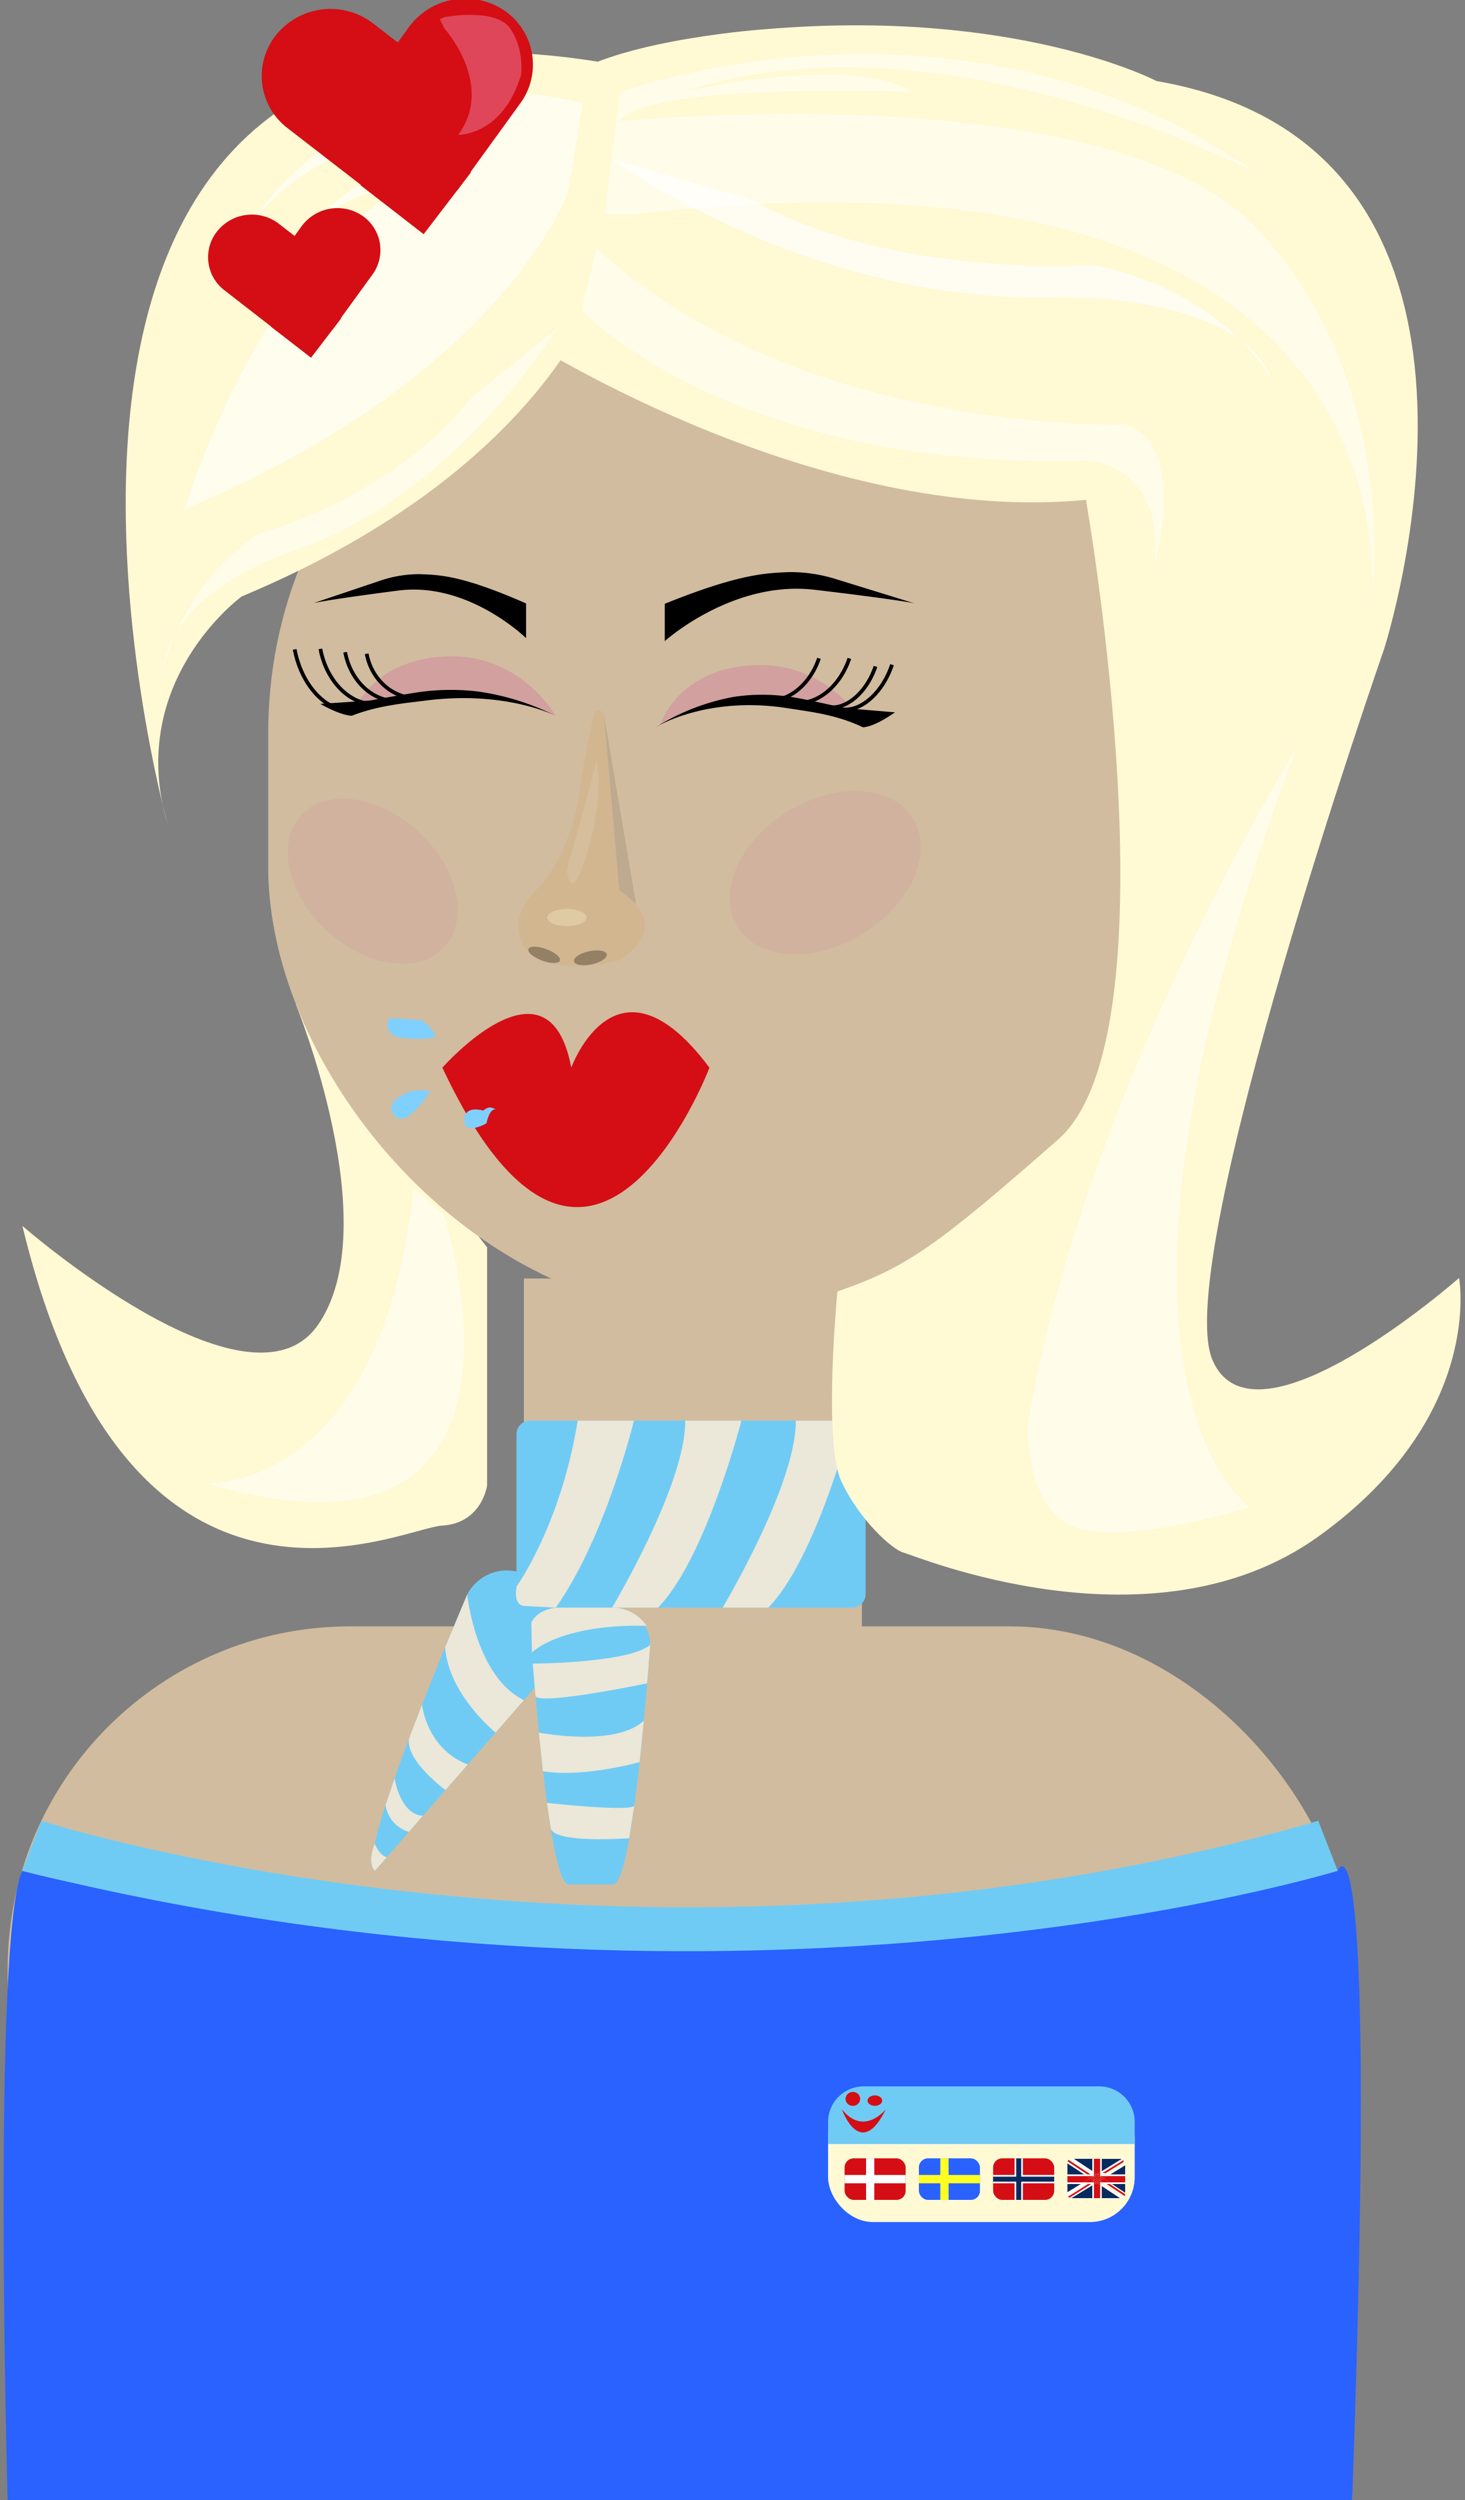 <svg id="Layer_1" data-name="Layer 1" xmlns="http://www.w3.org/2000/svg" width="392.27" height="669.23" viewBox="0 0 392.27 669.23"><rect x="0" y="0" width="392.27" height="669.23" fill="#808080" stroke="none"/><defs><style>.cls-1{fill:#d1bc9f;}.cls-2{fill:#70cbf4;}.cls-3{fill:#ebe7d9;}.cls-4{fill:#2962ff;}.cls-15,.cls-5{fill:#fff9d4;}.cls-6{fill:#d40e14;}.cls-18,.cls-19,.cls-20,.cls-21,.cls-7{fill:#fff;}.cls-8{fill:#ff2;}.cls-9{fill:#092a5e;}.cls-10,.cls-14{fill:none;}.cls-11{fill:#d1b690;}.cls-12{fill:#d1a09f;}.cls-13,.cls-15,.cls-23{opacity:0.3;}.cls-14{stroke:#000;stroke-miterlimit:10;}.cls-16{fill:#d18d9f;opacity:0.2;}.cls-17,.cls-18{opacity:0.1;}.cls-19{opacity:0.5;}.cls-20{opacity:0.6;}.cls-21{opacity:0.7;}.cls-22{fill:#7fd0ff;}.cls-23{fill:#fcc9ff;}</style></defs><rect class="cls-1" x="140.28" y="342.24" width="90.5" height="146.17"/><rect class="cls-1" x="2.05" y="435.35" width="360" height="215.25" rx="91.77"/><rect class="cls-1" x="2.05" y="563.49" width="360" height="106.12"/><path class="cls-2" d="M100.38,500.79c-5.82-3,24.72-73.94,24.72-73.94a11.93,11.93,0,0,1,16.09-5.12l6.18,3.23a12.1,12.1,0,0,1,5.09,16.2l-33.16,38Z"/><path class="cls-2" d="M164.21,504.43h-12c-5.45,0-9.9-64.13-9.9-64.13a9.36,9.36,0,0,1,.21-2,9.93,9.93,0,0,1,9.69-8h12a10,10,0,0,1,9.89,10S169.65,504.43,164.21,504.43Z"/><rect class="cls-2" x="138.3" y="380.28" width="93.48" height="50.06" rx="3.62"/><path class="cls-3" d="M213.08,380.28h15s-9.55,37-22.35,50.06H193.49S213.28,397.3,213.08,380.28Z"/><path class="cls-3" d="M183.48,380.28h15.05s-9.55,37-22.34,50.06h-12.3S183.68,397.3,183.48,380.28Z"/><path class="cls-3" d="M140.35,429.9s-3,0-2-5.27c0,0,11.8-16.32,16.34-44.35h15.05s-7.46,31-20.92,50.06l-6.85-.36Z"/><path class="cls-3" d="M125.1,426.85s2.26,22,15.18,28.25l-7.59,8.69S120,453.51,119.2,440.92Z"/><path class="cls-3" d="M113,456.33s1.24,11.85,12.27,16l-6,6.84s-10.67-7.79-9.76-13.77Z"/><path class="cls-3" d="M105.66,476s1.42,9.73,7.58,10.06l-3.75,4.3a8.76,8.76,0,0,1-6.24-7.18Z"/><path class="cls-3" d="M100.34,493.58s1.35,3.26,3.24,3.55l-3.2,3.66S98.18,498.75,100.34,493.58Z"/><path class="cls-3" d="M142.65,445.32s25.48-.07,31.45-5l-.81,10.28s-28.83,6-29.92,3.41Z"/><path class="cls-3" d="M142.43,442.35s7.4-7.65,30.67-7.16a11,11,0,0,0-8.8-4.85H149.36s-5,0-7.09,4Z"/><path class="cls-3" d="M144.28,463.79s20.46,4,28.12-3.2l-1.13,11.09s-14.82,4.23-25.89,2.47Z"/><path class="cls-3" d="M146.43,482.61s23.14,2.53,23.42.66-1.37,8.8-1.37,8.8-19.83,1.49-21-2.59Z"/><path class="cls-4" d="M5.93,500.79s169.36,45.43,352.25,0c0,0,10.83-26.4,3.87,168.82H2.05S-2.13,519.19,5.93,500.79Z"/><path class="cls-2" d="M5.93,500.79l5.19-13.38s161.74,52.06,341.86,0l5.2,13.38S200.75,549.22,5.93,500.79Z"/><rect class="cls-5" x="221.73" y="560.3" width="82.1" height="34.51" rx="12"/><path class="cls-2" d="M231.24,558.49h63.09a9.5,9.5,0,0,1,9.5,9.5v5.94a0,0,0,0,1,0,0h-82.1a0,0,0,0,1,0,0V568a9.5,9.5,0,0,1,9.5-9.5Z"/><ellipse class="cls-6" cx="228.36" cy="561.84" rx="1.96" ry="1.87"/><ellipse class="cls-6" cx="234.25" cy="562.3" rx="1.96" ry="1.4"/><path class="cls-6" d="M225.41,564.61s4.91,14,11.79,0C237.2,564.61,231.31,572.05,225.41,564.61Z"/><rect class="cls-6" x="226.15" y="577.76" width="16.35" height="11.12" rx="2.42"/><rect class="cls-7" x="231.9" y="577.76" width="2.21" height="11.12"/><rect class="cls-7" x="233.21" y="575.15" width="2.22" height="16.35" transform="translate(817.65 349) rotate(90)"/><rect class="cls-4" x="246.04" y="577.76" width="16.35" height="11.12" rx="2.42"/><rect class="cls-8" x="251.78" y="577.76" width="2.21" height="11.12"/><rect class="cls-8" x="253.1" y="575.15" width="2.22" height="16.35" transform="translate(837.54 329.11) rotate(90)"/><rect class="cls-6" x="265.92" y="577.76" width="16.35" height="11.12" rx="2.42"/><rect class="cls-7" x="271.67" y="577.76" width="2.21" height="11.12"/><rect class="cls-7" x="272.98" y="575.15" width="2.22" height="16.35" transform="translate(857.42 309.23) rotate(90)"/><rect class="cls-9" x="272.11" y="577.76" width="1.33" height="11.12"/><rect class="cls-9" x="273.43" y="575.15" width="1.33" height="16.35" transform="translate(-309.23 857.42) rotate(-90)"/><polygon class="cls-10" points="289.2 586.52 292.33 584.61 292.17 584.61 289.2 586.52"/><polygon class="cls-9" points="285.81 579.07 285.81 582.09 290.37 582.09 285.81 579.07"/><path class="cls-9" d="M300.46,577.9l-.2,0H295v3.35Z"/><polygon class="cls-9" points="285.81 584.61 285.81 586.85 289.47 584.61 285.81 584.61"/><polygon class="cls-9" points="292.49 577.88 287.5 577.88 292.49 581.18 292.49 577.88"/><polygon class="cls-9" points="286.86 588.4 292.49 588.4 292.49 584.96 286.86 588.4"/><polygon class="cls-9" points="301.27 582.09 301.27 579.6 297.19 582.09 301.27 582.09"/><polygon class="cls-9" points="301.27 587 301.27 584.61 297.67 584.61 301.27 587"/><polygon class="cls-9" points="295 588.4 299.9 588.4 295 585.15 295 588.4"/><path class="cls-7" d="M286.43,588.31l-.05,0-.07-.05-.2.12.2.32.55-.33h0A1,1,0,0,1,286.43,588.31Z"/><path class="cls-7" d="M295,582.09h.55l5.67-3.47,0,0a1,1,0,0,0-.78-.75L295,581.23Zm5.8-3.89,0,0a1.15,1.15,0,0,1,0,.26v.25l-4.8,2.94h-.92Z"/><path class="cls-7" d="M292.49,584.61h-.16l-3.13,1.91-2.77,1.79a1,1,0,0,0,.39.09h0l5.63-3.44Z"/><polygon class="cls-7" points="301.27 579.6 301.27 579.15 296.47 582.09 297.19 582.09 301.27 579.6"/><path class="cls-7" d="M289.47,584.61l-3.66,2.24v.53a1,1,0,0,0,.16.55l3-1.81,2.33-1.51Z"/><path class="cls-7" d="M292.49,582.09v-.9l-5-3.31h-.68a1,1,0,0,0-.7.28l5.94,3.93Z"/><path class="cls-7" d="M295.87,584.61,301,588a.94.94,0,0,0,.12-.18l-4.89-3.24Z"/><polygon class="cls-7" points="297.13 584.61 301.27 587.36 301.27 587 297.67 584.61 297.13 584.61"/><path class="cls-7" d="M295,585.15l4.91,3.25h.35a1,1,0,0,0,.36-.07L295,584.61h0Z"/><path class="cls-7" d="M291.19,582.09l-5.32-3.52a.88.88,0,0,0-.06.33v.17l4.56,3Z"/><path class="cls-6" d="M292.06,582.09l-5.94-3.93a1,1,0,0,0-.25.41l5.32,3.52Z"/><path class="cls-6" d="M301.27,587.35l-4.14-2.74h-.87l4.89,3.24a.94.94,0,0,0,.12-.47Z"/><path class="cls-6" d="M289.2,586.52l3-1.91h-.76L289,586.12,286,588a.89.89,0,0,0,.3.28l0,0Z"/><path class="cls-6" d="M286.43,588.31l-.09,0,0,0,.07.05Z"/><path class="cls-6" d="M286.43,588.31l2.77-1.79-2.86,1.75Z"/><polygon class="cls-6" points="291.28 584.61 288.95 586.12 291.41 584.61 291.28 584.61"/><path class="cls-6" d="M300.85,578.73v-.25a1.15,1.15,0,0,0,0-.26l0,0-5.67,3.47h.92Z"/><polygon class="cls-7" points="297.67 584.61 301.27 584.61 301.27 584.19 297.04 584.19 297.67 584.61"/><polygon class="cls-7" points="290.15 584.19 285.81 584.19 285.81 584.61 289.47 584.61 290.15 584.19"/><polygon class="cls-7" points="290.37 582.09 285.81 582.09 285.81 582.51 291 582.51 290.37 582.09"/><polygon class="cls-7" points="296.5 582.51 301.27 582.51 301.27 582.09 297.19 582.09 296.5 582.51"/><polygon class="cls-7" points="296.5 582.51 297.19 582.09 296.47 582.09 295.78 582.51 296.5 582.51"/><polygon class="cls-7" points="295 582.42 295.55 582.09 295 582.09 295 582.42"/><polygon class="cls-7" points="291.5 584.55 292.1 584.19 290.15 584.19 289.47 584.61 291.28 584.61 291.37 584.56 291.5 584.55"/><polygon class="cls-7" points="291.37 584.56 291.28 584.61 291.41 584.61 291.5 584.55 291.37 584.56"/><polygon class="cls-7" points="292.33 584.61 292.49 584.61 292.49 584.51 292.33 584.61"/><polygon class="cls-7" points="292.49 582.09 292.06 582.09 292.49 582.38 292.49 582.09"/><polygon class="cls-7" points="291.19 582.09 290.37 582.09 291 582.51 291.82 582.51 291.19 582.09"/><polygon class="cls-7" points="297.13 584.61 297.67 584.61 297.04 584.19 295.24 584.19 295.87 584.61 296.26 584.61 297.13 584.61"/><polygon class="cls-7" points="295 584.61 295 584.61 295 584.61 295 584.61"/><polygon class="cls-7" points="295 584.19 295 584.61 295 584.61 295.87 584.61 295.24 584.19 295 584.19"/><polygon class="cls-7" points="292.49 582.51 292.49 582.38 292.06 582.09 291.19 582.09 291.82 582.51 292.49 582.51"/><polygon class="cls-7" points="292.49 584.19 292.1 584.19 291.5 584.55 292.29 584.54 292.17 584.61 292.33 584.61 292.49 584.51 292.49 584.19"/><polygon class="cls-7" points="291.5 584.55 291.41 584.61 292.17 584.61 292.29 584.54 291.5 584.55"/><polygon class="cls-7" points="295 582.51 295.78 582.51 296.47 582.09 295.55 582.09 295 582.42 295 582.51"/><polygon class="cls-7" points="292.49 584.96 292.49 588.4 292.91 588.4 292.91 584.7 292.49 584.96"/><polygon class="cls-7" points="294.58 584.88 294.58 588.4 295 588.4 295 585.15 294.58 584.88"/><polygon class="cls-7" points="292.91 581.46 292.91 577.88 292.49 577.88 292.49 581.18 292.91 581.46"/><polygon class="cls-7" points="295 581.23 295 577.88 294.58 577.88 294.58 581.49 295 581.23"/><polygon class="cls-7" points="292.49 584.61 292.49 584.96 292.91 584.7 292.91 584.61 292.49 584.61"/><polygon class="cls-7" points="295 582.09 295 581.23 294.58 581.49 294.58 582.09 295 582.09"/><polygon class="cls-7" points="292.91 581.46 292.49 581.18 292.49 582.09 292.91 582.09 292.91 581.46"/><polygon class="cls-7" points="294.58 584.88 295 585.15 295 584.61 294.58 584.61 294.58 584.88"/><polygon class="cls-7" points="292.91 584.26 292.49 584.51 292.49 584.61 292.91 584.61 292.91 584.26"/><polygon class="cls-7" points="294.58 582.51 294.86 582.51 295 582.42 295 582.09 294.58 582.09 294.58 582.51"/><polygon class="cls-7" points="294.58 584.61 295 584.61 295 584.61 294.58 584.33 294.58 584.61"/><polygon class="cls-7" points="292.69 582.51 292.91 582.51 292.91 582.09 292.49 582.09 292.49 582.38 292.69 582.51"/><polygon class="cls-7" points="294.58 584.33 295 584.61 295 584.19 294.58 584.19 294.58 584.33"/><polygon class="cls-7" points="292.49 582.38 292.49 582.51 292.69 582.51 292.49 582.38"/><polygon class="cls-7" points="292.49 584.19 292.49 584.51 292.91 584.26 292.91 584.19 292.49 584.19"/><polygon class="cls-7" points="295 582.51 295 582.42 294.86 582.51 295 582.51"/><polygon class="cls-6" points="293.73 582.01 294.58 581.49 294.58 577.88 292.91 577.88 292.91 581.46 293.73 582.01"/><polygon class="cls-6" points="294.18 584.61 293.06 584.61 292.91 584.7 292.91 588.4 294.58 588.4 294.58 584.88 294.18 584.61"/><polygon class="cls-6" points="292.91 584.7 293.06 584.61 292.91 584.61 292.91 584.7"/><polygon class="cls-6" points="294.58 582.09 294.58 581.49 293.73 582.01 293.86 582.09 294.58 582.09"/><polygon class="cls-6" points="293.6 582.09 293.73 582.01 292.91 581.46 292.91 582.09 293.6 582.09"/><polygon class="cls-6" points="294.18 584.61 294.58 584.88 294.58 584.61 294.18 584.61"/><polygon class="cls-6" points="293.86 582.09 293.73 582.01 293.6 582.09 293.86 582.09"/><polygon class="cls-6" points="293.06 584.61 294.18 584.61 293.64 584.25 293.06 584.61"/><polygon class="cls-6" points="294.58 582.51 294.58 582.09 293.86 582.09 294.49 582.51 294.58 582.51"/><polygon class="cls-6" points="293.55 584.19 293.02 584.19 292.91 584.26 292.91 584.61 293.06 584.61 293.64 584.25 293.55 584.19"/><polygon class="cls-6" points="294.58 584.33 294.37 584.19 293.75 584.19 293.64 584.25 294.18 584.61 294.58 584.61 294.58 584.33"/><polygon class="cls-6" points="292.91 582.09 292.91 582.51 293.6 582.09 292.91 582.09"/><polygon class="cls-6" points="293.86 582.09 293.6 582.09 292.91 582.51 294.49 582.51 293.86 582.09"/><polygon class="cls-6" points="293.64 584.25 293.75 584.19 293.55 584.19 293.64 584.25"/><polygon class="cls-6" points="294.58 584.33 294.58 584.19 294.37 584.19 294.58 584.33"/><polygon class="cls-6" points="292.91 584.26 293.02 584.19 292.91 584.19 292.91 584.26"/><polygon class="cls-6" points="291.92 583.11 291 582.51 285.81 582.51 285.81 584.19 290.15 584.19 291.92 583.11"/><polygon class="cls-6" points="295.46 583.15 297.04 584.19 301.27 584.19 301.27 582.51 296.5 582.51 295.46 583.15"/><polygon class="cls-6" points="292.49 583.95 292.49 583.49 291.92 583.11 290.15 584.19 292.1 584.19 292.49 583.95"/><polygon class="cls-6" points="295.46 583.15 296.5 582.51 295.78 582.51 295.11 582.92 295.46 583.15"/><polygon class="cls-6" points="291.82 582.51 291 582.51 291.92 583.11 292.35 582.85 291.82 582.51"/><polygon class="cls-6" points="295 583.42 295 584.03 295.24 584.19 297.04 584.19 295.46 583.15 295 583.42"/><polygon class="cls-6" points="295 582.98 295 583.42 295.46 583.15 295.11 582.92 295 582.98"/><polygon class="cls-6" points="292.49 582.95 292.35 582.85 291.92 583.11 292.49 583.49 292.49 582.95"/><polygon class="cls-6" points="292.49 582.51 291.82 582.51 292.35 582.85 292.49 582.76 292.49 582.51"/><polygon class="cls-6" points="295 584.19 295.24 584.19 295 584.03 295 584.19"/><polygon class="cls-6" points="292.35 582.85 292.49 582.95 292.49 582.76 292.35 582.85"/><polygon class="cls-6" points="295.11 582.92 295.78 582.51 295 582.51 295 582.85 295.11 582.92"/><polygon class="cls-6" points="292.1 584.19 292.49 584.19 292.49 583.95 292.1 584.19"/><polygon class="cls-6" points="295.11 582.92 295 582.85 295 582.98 295.11 582.92"/><polygon class="cls-6" points="294.67 582.62 294.86 582.51 294.58 582.51 294.58 582.57 294.67 582.62"/><polygon class="cls-6" points="292.49 583.49 292.49 583.95 292.85 583.73 292.49 583.49"/><polygon class="cls-6" points="294.58 583.76 295 584.03 295 583.42 294.58 583.68 294.58 583.76"/><polygon class="cls-6" points="292.91 582.51 292.69 582.51 292.8 582.58 292.91 582.51"/><polygon class="cls-6" points="292.91 582.65 292.91 582.51 292.8 582.58 292.91 582.65"/><polygon class="cls-6" points="294.58 582.67 294.67 582.62 294.58 582.57 294.58 582.67"/><polygon class="cls-6" points="292.91 583.7 292.91 583.23 292.49 582.95 292.49 583.49 292.85 583.73 292.91 583.7"/><polygon class="cls-6" points="294.58 583.24 294.58 583.68 295 583.42 295 582.98 294.58 583.24"/><polygon class="cls-6" points="294.58 583.76 294.58 584.19 295 584.19 295 584.03 294.58 583.76"/><polygon class="cls-6" points="292.8 582.58 292.69 582.51 292.49 582.51 292.49 582.76 292.8 582.58"/><polygon class="cls-6" points="292.91 582.65 292.8 582.58 292.49 582.76 292.49 582.95 292.91 583.23 292.91 582.65"/><polygon class="cls-6" points="292.91 583.77 292.85 583.73 292.49 583.95 292.49 584.19 292.91 584.19 292.91 583.77"/><polygon class="cls-6" points="294.67 582.62 295 582.85 295 582.51 294.86 582.51 294.67 582.62"/><polygon class="cls-6" points="294.58 583.24 295 582.98 295 582.85 294.67 582.62 294.58 582.67 294.58 583.24"/><polygon class="cls-6" points="292.85 583.73 292.91 583.77 292.91 583.7 292.85 583.73"/><polygon class="cls-6" points="294.58 582.57 294.58 582.51 294.49 582.51 294.58 582.57"/><polygon class="cls-6" points="293.02 584.19 293.55 584.19 293.3 584.02 293.02 584.19"/><polygon class="cls-6" points="294.52 583.72 294.58 583.76 294.58 583.68 294.52 583.72"/><polygon class="cls-6" points="293.75 584.19 294.37 584.19 294.07 583.99 293.75 584.19"/><polygon class="cls-6" points="294.52 583.72 294.58 583.68 294.58 583.24 294.17 583.49 294.52 583.72"/><polygon class="cls-6" points="292.91 583.23 292.91 583.7 293.28 583.47 292.91 583.23"/><polygon class="cls-6" points="293.72 583.76 293.3 584.02 293.55 584.19 293.75 584.19 294.07 583.99 293.72 583.76"/><polygon class="cls-6" points="293.73 583.2 294.58 582.67 294.58 582.57 294.49 582.51 292.91 582.51 292.91 582.65 293.73 583.2"/><polygon class="cls-6" points="294.07 583.99 294.37 584.19 294.58 584.19 294.58 583.76 294.52 583.72 294.07 583.99"/><polygon class="cls-6" points="293.72 583.76 294.07 583.99 294.52 583.72 294.17 583.49 293.72 583.76"/><polygon class="cls-6" points="293.73 583.2 292.91 582.65 292.91 583.23 293.28 583.47 293.73 583.2"/><polygon class="cls-6" points="292.91 583.77 292.91 584.19 293.02 584.19 293.3 584.02 292.91 583.77"/><polygon class="cls-6" points="292.91 583.7 292.91 583.77 293.3 584.02 293.72 583.76 293.28 583.47 292.91 583.7"/><polygon class="cls-6" points="293.73 583.2 294.17 583.49 294.58 583.24 294.58 582.67 293.73 583.2"/><polygon class="cls-6" points="293.73 583.2 293.28 583.47 293.72 583.76 294.17 583.49 293.73 583.2"/><path class="cls-5" d="M130.42,333.86v63.79s-1.33,10.13-12.13,10.74S34.39,446.12,6,328.16c0,0,60.72,53,79.14,26.5s-6-86-6-86Z"/><rect class="cls-1" x="71.82" y="75.99" width="240.25" height="276.32" rx="120.09"/><path class="cls-11" d="M145.87,236c-1.26.19,8-7.78,9.88-28.5L159,191l.38-.39a1.32,1.32,0,0,1,1.87,0l.38.39,4.16,47.29s15.38,8.63,0,18.79a49.88,49.88,0,0,1-12.43,1.53,29.6,29.6,0,0,1-4.29-.38,17.08,17.08,0,0,1-6.56-2.4C147.57,259.16,129.29,250.22,145.87,236Z"/><path class="cls-12" d="M176.83,193.93s24.86-14,54.52,0c0,0-9.36-16.93-29.72-15.86S176.83,193.93,176.83,193.93Z"/><path class="cls-12" d="M94.21,191.59s24.86-14,54.52,0c0,0-9.36-16.93-29.72-15.86S94.21,191.59,94.21,191.59Z"/><ellipse class="cls-13" cx="158.08" cy="256.39" rx="4.48" ry="1.79" transform="translate(-50.69 39.27) rotate(-12.22)"/><ellipse class="cls-13" cx="145.7" cy="255.59" rx="1.64" ry="4.48" transform="translate(-144.55 303.62) rotate(-69.71)"/><path d="M178,161.62v10s18.08-16.34,40.08-13.75,26.68,3.61,26.68,3.61l-20.54-6.34a41.28,41.28,0,0,0-12.84-2C204.93,153.41,197.92,153.61,178,161.62Z"/><path d="M140.86,161.53v9.29s-15.41-15.15-34.16-12.74S84,161.43,84,161.43l17.51-5.89a32.4,32.4,0,0,1,10.94-1.84C117.9,153.89,123.88,154.08,140.86,161.53Z"/><path class="cls-14" d="M220.59,189c5.07,1.74,11.26-3,13.83-10.6"/><path class="cls-14" d="M211.19,187.66c6.14,2.1,13.4-3,16.24-11.41"/><path class="cls-14" d="M203.53,187c6,2.05,13.05-2.77,15.76-10.78"/><path class="cls-14" d="M95.21,190c-7.06,1.35-14.35-5.87-16.31-16.17"/><path class="cls-14" d="M224.11,189.57c5.35,1.84,11.95-3.36,14.74-11.63"/><path class="cls-14" d="M113.63,186.65c-7.06,1.36-14-3.85-15.45-11.65"/><path class="cls-14" d="M108.1,187.45C101,188.81,94,183.06,92.42,174.59"/><path class="cls-14" d="M101.78,188.24c-7.06,1.36-14.22-5.14-16-14.54"/><path class="cls-5" d="M161.9,73.4s-12.75,50.94-97.2,86.27c0,0-31.28,22.76-19.79,61.14,0,0-64.43-232.83,115.07-204.32"/><path class="cls-5" d="M142.26,91.8s77.13,49,148.52,42c0,0,25,142.68-7.42,171.18s-40.69,34.4-59.14,40.72c0,0-3.86,40.1,1,50.69s13.91,18.55,16.69,19.21,66.74,27.65,111.23-4.39,37.54-69.12,37.54-69.12S335.76,390.46,324.63,364,370.52,174,370.52,174,414.31,39.68,309.69,21.7c0,0-37.41-19.66-105.08-13.85,0,0-36.39,2.5-52.38,12.43Z"/><ellipse class="cls-15" cx="151.8" cy="245.62" rx="5.27" ry="2.32"/><ellipse class="cls-16" cx="220.97" cy="233.57" rx="27.6" ry="19.2" transform="translate(-89.7 150.7) rotate(-31.65)"/><ellipse class="cls-16" cx="99.8" cy="235.88" rx="18.07" ry="26.05" transform="translate(-141.38 149.68) rotate(-47.4)"/><path class="cls-17" d="M161.67,191l8.63,51a33.92,33.92,0,0,0-4.47-3.74Z"/><path class="cls-18" d="M151.8,232.83s.58,8.08,3.91,0c0,0,6.62-17.36,4-29.28,0,0-4.85,19-7.24,26.5A28.07,28.07,0,0,0,151.8,232.83Z"/><path d="M148.73,191.59s-13.25-6.81-34.74-4.06c-5.91.75-12.79,1.33-19.78,4.06,0,0-2.66.12-8.43-3.17l13.2-.89s11-2,14.22-2.39a61,61,0,0,1,15,0A67.09,67.09,0,0,1,148.73,191.59Z"/><path d="M175.56,194.68s13.49-8.54,35.36-5.1c6,.95,13,1.68,20.13,5.1,0,0,2.71.15,8.58-4l-13.43-1.13s-11.16-2.55-14.48-3a50.9,50.9,0,0,0-15.28,0A59.51,59.51,0,0,0,175.56,194.68Z"/><path class="cls-19" d="M149.14,87.89S121.85,133,78.41,147.55c0,0-33.58,10.29-34.9,33.31,0,0,3.3-22.7,25.68-37.94,0,0,35.61-9.27,57-36.44Z"/><path class="cls-20" d="M152.13,51.47s-17.12,49-102.69,84.82c0,0,21.42-71.79,64-88.24,0,0-25.19,3.42-31.77,15.35,0,0,9.87-19.88,47.39-25.18,0,0-43.44-9.94-65.82,27.83,0,0,27.29-54.53,92.8-38.43Z"/><path class="cls-19" d="M166,24.65S257.11-9.16,336.75,46.5c0,0-85.14-45-154.13-21.85,0,0,44.39-10.6,61.74,0,0,0-70.77-2.9-78.38,7.82,0,0,131.28-13.27,170.77,28.87S367,162.5,367,162.5,385,32.4,170.3,57.34h-8.4Z"/><path class="cls-21" d="M163.64,42.53s52.08,38.35,117.8,37.1c0,0,50.5-2,59.26,22.53,0,0-11.47-23.43-47.64-31.21,0,0-53.07,3.94-91.39-17.24Z"/><path class="cls-19" d="M155.75,83s39.75,43,135.39,40.36c0,0,21.06.5,17.87,28.44,0,0,9.43-32.77-7.74-38.19,0,0-86.94,3.13-141.58-47.18Z"/><path class="cls-19" d="M347.42,199.62S290,292,275.21,381.28c0,0-1,24.61,14.5,28.13s44.92-6,44.92-6S283.05,369.3,347.42,199.62Z"/><path class="cls-19" d="M118.87,325.25S151.8,425.53,55,397c0,0,46.95,3.2,55.73-78.91Z"/><path class="cls-6" d="M118.45,285.8s28.47-32.37,34.51,0c0,0,12.07-33.38,37,0C190,285.8,157.91,369.78,118.45,285.8Z"/><path class="cls-22" d="M110,292.21s-5.91,1.7-5.07,5.09,4.22,1.7,4.22,1.7,4.22-3.4,5.91-6.79A8.84,8.84,0,0,0,110,292.21Z"/><path class="cls-22" d="M129.42,297.3s-5.1-1.65-5.09,2.58,5.93.82,5.93.82.73-4,2.48-3.71a3.33,3.33,0,0,0-1.63-.54A2.93,2.93,0,0,0,129.42,297.3Z"/><path class="cls-22" d="M104.46,272.52c-2.32,3.37,1.77,5.06,1.77,5.06s6.23,1.13,10.51,0a10.49,10.49,0,0,0-3.91-4.5"/><path class="cls-6" d="M121.53,23l-22,28.74L76.8,34.15A17.56,17.56,0,0,1,73.65,9.72h0A18.72,18.72,0,0,1,99.94,6.29Z"/><path class="cls-6" d="M93.36,29.51l29.13,21.38,16.9-23.34a17.53,17.53,0,0,0-3.78-24.33h0a18.71,18.71,0,0,0-26.19,4.13Z"/><polygon class="cls-6" points="126.1 46.15 113.44 62.69 96.51 49.56 109.17 33.02 126.1 46.15"/><path class="cls-23" d="M119,7.63s13.59,15,3.69,28.47c0,0,11.85.31,16.82-16,0,0,1-6.88-2.93-12.51s-17.58-3-17.58-3l-1.24.55Z"/><path class="cls-6" d="M88.42,70.56l-14,18.27L60,77.63A11.14,11.14,0,0,1,58,62.1h0a11.89,11.89,0,0,1,16.7-2.18Z"/><path class="cls-6" d="M70.52,74.68,89,88.27,99.77,73.44A11.15,11.15,0,0,0,97.37,58h0a11.9,11.9,0,0,0-16.65,2.62Z"/><polygon class="cls-6" points="91.33 85.25 83.28 95.76 72.52 87.42 80.57 76.91 91.33 85.25"/></svg>